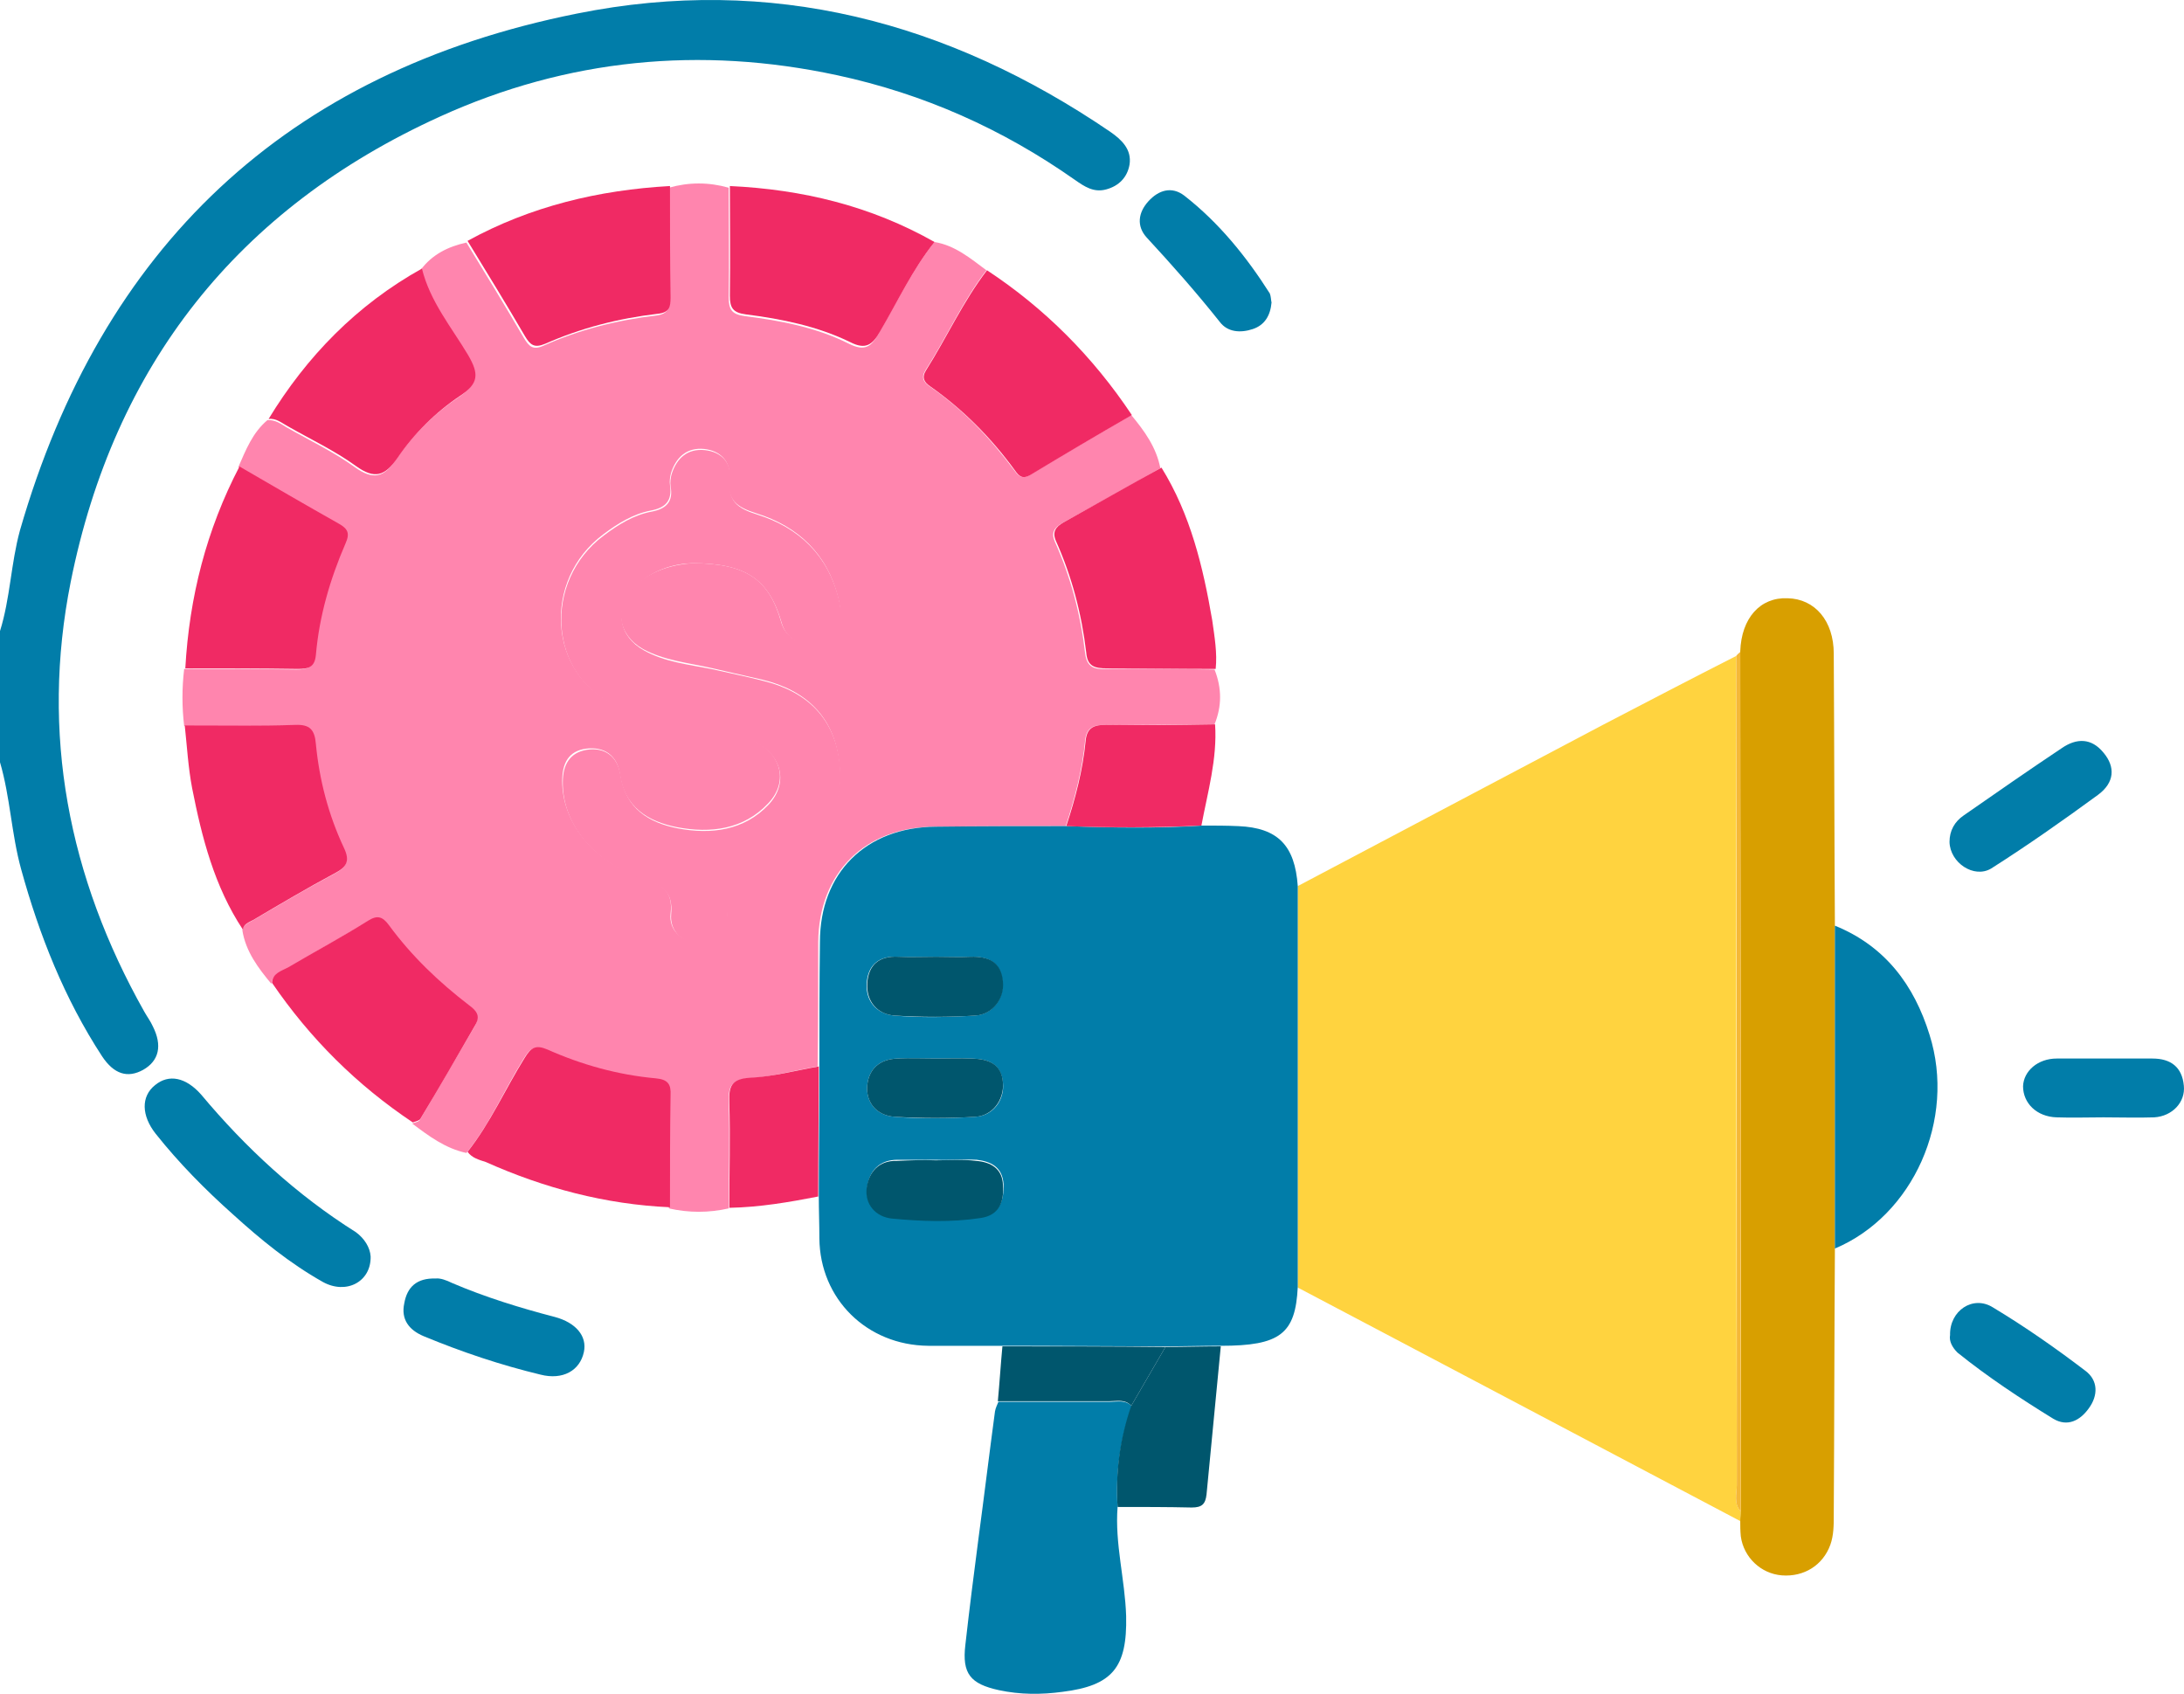 <svg width="98" height="76" viewBox="0 0 98 76" fill="none" xmlns="http://www.w3.org/2000/svg">
<path d="M0 28.315C0.461 26.843 0.486 25.296 0.895 23.799C4.554 11.113 12.818 3.222 25.893 0.608C34.592 -1.142 42.549 0.964 49.815 5.911C50.327 6.266 50.788 6.698 50.685 7.383C50.583 7.966 50.199 8.347 49.636 8.499C49.073 8.651 48.664 8.372 48.229 8.068C44.98 5.784 41.449 4.211 37.56 3.374C31.419 2.055 25.458 2.638 19.752 5.226C10.644 9.362 5.117 16.415 3.173 26.107C1.817 32.907 3.07 39.352 6.473 45.39C6.601 45.618 6.755 45.822 6.857 46.05C7.292 46.913 7.138 47.597 6.422 48.004C5.731 48.384 5.117 48.206 4.58 47.395C2.891 44.807 1.765 41.965 0.947 38.996C0.512 37.423 0.461 35.774 0 34.201C0 32.247 0 30.268 0 28.315Z" fill="#017DA9"/>
<path d="M41.935 10.859C42.856 11.011 43.547 11.595 44.263 12.127C43.189 13.523 42.472 15.147 41.526 16.618C41.321 16.948 41.449 17.151 41.705 17.329C43.214 18.369 44.442 19.663 45.517 21.109C45.696 21.363 45.875 21.515 46.208 21.312C47.717 20.399 49.252 19.511 50.762 18.623C51.35 19.333 51.888 20.069 52.067 21.008C50.608 21.845 49.15 22.657 47.666 23.469C47.308 23.672 47.154 23.9 47.334 24.306C48.05 25.904 48.485 27.554 48.69 29.304C48.766 29.939 49.099 30.04 49.636 30.015C51.248 29.989 52.886 30.015 54.498 30.04C54.83 30.877 54.83 31.689 54.498 32.501C52.86 32.501 51.197 32.552 49.559 32.526C48.997 32.526 48.741 32.704 48.69 33.237C48.562 34.556 48.229 35.825 47.82 37.068C45.85 37.068 43.88 37.068 41.909 37.093C38.788 37.119 36.741 39.174 36.715 42.269C36.715 44.121 36.715 45.999 36.69 47.851C35.666 48.029 34.643 48.308 33.62 48.384C32.775 48.435 32.673 48.79 32.699 49.5C32.75 51.074 32.699 52.647 32.699 54.22C31.803 54.423 30.907 54.423 30.012 54.22C30.012 52.545 30.012 50.87 30.038 49.196C30.038 48.714 29.935 48.486 29.372 48.435C27.684 48.257 26.072 47.826 24.511 47.141C23.948 46.887 23.769 47.065 23.488 47.521C22.618 48.917 21.978 50.439 20.929 51.733C19.982 51.53 19.241 50.972 18.498 50.414C18.601 50.363 18.78 50.338 18.831 50.262C19.675 48.841 20.494 47.42 21.313 46.024C21.543 45.618 21.338 45.416 21.032 45.162C19.65 44.147 18.422 42.954 17.424 41.559C17.142 41.178 16.938 41.102 16.503 41.356C15.3 42.066 14.072 42.751 12.895 43.462C12.614 43.639 12.204 43.716 12.179 44.147C11.59 43.437 11.027 42.701 10.874 41.737C10.925 41.483 11.155 41.407 11.335 41.305C12.537 40.595 13.739 39.884 14.968 39.225C15.505 38.946 15.71 38.692 15.403 38.058C14.712 36.586 14.302 35.038 14.149 33.414C14.098 32.755 13.867 32.552 13.228 32.552C11.565 32.577 9.927 32.577 8.264 32.577C8.162 31.715 8.162 30.877 8.264 30.015C9.953 30.015 11.642 30.015 13.305 30.04C13.765 30.04 14.098 29.964 14.123 29.406C14.277 27.68 14.763 26.006 15.454 24.407C15.659 23.951 15.53 23.748 15.147 23.519C13.663 22.682 12.179 21.82 10.695 20.957C11.027 20.196 11.335 19.409 12 18.851C12.358 18.826 12.614 19.029 12.87 19.181C13.893 19.764 14.968 20.272 15.914 20.957C16.759 21.566 17.245 21.413 17.782 20.602C18.524 19.511 19.496 18.547 20.596 17.811C21.415 17.253 21.415 16.821 20.955 15.984C20.213 14.715 19.241 13.574 18.882 12.102C19.394 11.417 20.11 11.062 20.929 10.884C21.799 12.305 22.669 13.726 23.513 15.172C23.744 15.553 23.923 15.73 24.409 15.502C25.995 14.791 27.709 14.36 29.449 14.157C29.986 14.081 30.038 13.827 30.038 13.421C30.012 11.747 30.012 10.072 30.012 8.423C30.907 8.169 31.803 8.169 32.699 8.423C32.699 10.072 32.724 11.721 32.699 13.345C32.699 13.878 32.827 14.106 33.415 14.182C35.027 14.386 36.639 14.69 38.097 15.426C38.813 15.781 39.095 15.553 39.428 14.969C40.272 13.523 40.937 12.102 41.935 10.859ZM31.061 25.27C33.492 25.27 34.515 26.006 35.052 27.909C35.334 28.898 36.511 29.203 37.253 28.492C37.764 28.01 37.764 27.427 37.611 26.818C37.125 24.864 35.82 23.621 33.952 23.037C33.057 22.758 32.596 22.428 32.724 21.439C32.801 20.729 32.34 20.221 31.598 20.145C30.831 20.069 30.345 20.5 30.114 21.211C30.063 21.388 30.038 21.591 30.063 21.769C30.166 22.454 29.884 22.784 29.193 22.91C28.4 23.063 27.709 23.494 27.07 23.976C24.306 26.031 24.613 30.294 27.607 31.588C28.298 31.892 29.065 32.07 29.782 32.247C31.087 32.577 32.417 32.653 33.671 33.161C35.027 33.719 35.436 35.038 34.464 36.053C33.364 37.22 31.88 37.398 30.396 37.119C29.091 36.865 28.016 36.231 27.812 34.709C27.684 33.897 27.121 33.491 26.302 33.592C25.509 33.694 25.227 34.252 25.227 35.038C25.227 36.865 26.558 38.616 28.784 39.377C29.654 39.681 30.217 39.91 30.089 41.001C30.012 41.686 30.524 42.244 31.343 42.295C32.033 42.346 32.724 41.965 32.647 41.331C32.468 39.884 33.364 39.529 34.438 39.25C34.72 39.174 34.976 39.022 35.206 38.87C36.895 37.804 37.867 36.332 37.662 34.277C37.458 32.197 36.204 30.979 34.208 30.497C33.441 30.319 32.673 30.142 31.88 29.964C30.856 29.736 29.807 29.634 28.861 29.127C27.735 28.492 27.53 27.274 28.426 26.336C29.244 25.549 30.294 25.321 31.061 25.27Z" fill="#FF85AE"/>
<path d="M58.233 39.758C62.787 37.347 67.367 34.937 71.921 32.526C73.917 31.486 75.913 30.446 77.909 29.431C77.909 41.838 77.909 54.245 77.934 66.626C77.934 67.032 77.781 67.464 78.113 67.819C78.113 67.971 78.088 68.098 78.088 68.25C74.019 66.094 69.951 63.962 65.883 61.806C63.325 60.461 60.792 59.116 58.233 57.772C58.233 51.758 58.233 45.745 58.233 39.758Z" fill="#FFD33F"/>
<path d="M58.233 39.758C58.233 45.745 58.233 51.758 58.233 57.746C58.131 59.852 57.44 60.385 54.779 60.385C53.96 60.385 53.116 60.41 52.297 60.41C49.867 60.41 47.436 60.385 44.98 60.385C43.88 60.385 42.754 60.385 41.654 60.385C38.89 60.36 36.792 58.279 36.767 55.564C36.767 54.93 36.741 54.296 36.741 53.687C36.741 51.733 36.767 49.805 36.767 47.851C36.767 45.999 36.767 44.121 36.792 42.269C36.792 39.174 38.839 37.119 41.986 37.093C43.956 37.068 45.926 37.068 47.897 37.068C49.918 37.144 51.939 37.17 53.96 37.043C54.498 37.043 55.035 37.043 55.572 37.068C57.338 37.144 58.105 37.931 58.233 39.758ZM42.012 42.929C41.449 42.929 40.86 42.954 40.297 42.929C39.428 42.878 38.941 43.31 38.89 44.121C38.839 44.933 39.351 45.492 40.118 45.568C41.321 45.669 42.549 45.644 43.752 45.568C44.545 45.517 45.056 44.807 44.98 44.045C44.903 43.157 44.34 42.904 43.521 42.929C43.035 42.954 42.523 42.929 42.012 42.929ZM41.986 52.038C41.423 52.038 40.835 52.038 40.272 52.038C39.453 52.038 39.018 52.545 38.916 53.23C38.788 53.991 39.325 54.575 40.042 54.626C41.372 54.752 42.703 54.778 44.033 54.6C44.852 54.473 45.056 53.864 45.031 53.129C44.98 52.367 44.468 52.114 43.828 52.038C43.189 52.012 42.575 52.063 41.986 52.038ZM41.986 47.496C41.423 47.496 40.835 47.496 40.272 47.496C39.479 47.521 38.993 47.953 38.916 48.688C38.839 49.5 39.376 50.059 40.144 50.109C41.346 50.211 42.575 50.185 43.777 50.109C44.57 50.059 45.082 49.348 45.005 48.587C44.928 47.724 44.34 47.521 43.624 47.496C43.061 47.471 42.523 47.496 41.986 47.496Z" fill="#017DA9"/>
<path d="M78.088 68.225C78.088 68.073 78.113 67.946 78.113 67.794C78.113 62.973 78.139 58.127 78.113 53.306C78.113 45.289 78.088 37.271 78.088 29.228C78.139 27.731 78.983 26.792 80.211 26.843C81.439 26.869 82.284 27.858 82.284 29.33C82.309 33.414 82.309 37.474 82.335 41.559C82.335 46.38 82.335 51.2 82.335 56.046C82.309 60.03 82.309 64.013 82.284 67.997C82.284 68.428 82.284 68.885 82.13 69.316C81.797 70.229 80.953 70.762 79.955 70.686C79.009 70.61 78.241 69.874 78.113 68.935C78.088 68.682 78.088 68.453 78.088 68.225Z" fill="#D89F00"/>
<path d="M50.148 67.616C50.02 69.265 50.481 70.864 50.532 72.513C50.583 74.822 49.918 75.634 47.666 75.913C46.719 76.04 45.773 76.04 44.826 75.837C43.547 75.558 43.163 75.101 43.317 73.807C43.496 72.208 43.7 70.61 43.905 69.037C44.161 67.134 44.391 65.231 44.647 63.328C44.673 63.176 44.749 63.024 44.801 62.897C46.464 62.897 48.152 62.897 49.815 62.897C50.148 62.897 50.506 62.795 50.788 63.1C50.276 64.546 50.046 66.068 50.148 67.616Z" fill="#017DA9"/>
<path d="M82.335 56.021C82.335 51.2 82.335 46.38 82.335 41.534C84.586 42.447 85.891 44.198 86.582 46.43C87.785 50.236 85.84 54.549 82.335 56.021Z" fill="#017DA9"/>
<path d="M8.29 32.552C9.953 32.552 11.616 32.577 13.253 32.526C13.893 32.501 14.123 32.73 14.175 33.389C14.328 34.988 14.737 36.561 15.428 38.032C15.735 38.666 15.53 38.92 14.993 39.199C13.765 39.859 12.563 40.569 11.36 41.28C11.181 41.381 10.925 41.458 10.899 41.711C9.62 39.783 9.057 37.575 8.622 35.368C8.443 34.429 8.392 33.491 8.29 32.552Z" fill="#F02A64"/>
<path d="M10.746 20.931C12.23 21.794 13.714 22.657 15.198 23.494C15.607 23.722 15.71 23.925 15.505 24.382C14.814 25.98 14.328 27.63 14.175 29.38C14.123 29.964 13.816 30.015 13.356 30.015C11.667 29.989 9.978 29.989 8.315 29.989C8.494 26.792 9.262 23.773 10.746 20.931Z" fill="#F02A64"/>
<path d="M54.549 30.015C52.937 30.015 51.299 29.989 49.688 29.989C49.125 29.989 48.792 29.913 48.741 29.279C48.536 27.554 48.101 25.879 47.385 24.281C47.206 23.875 47.359 23.646 47.717 23.443C49.176 22.631 50.634 21.794 52.118 20.982C53.423 23.088 53.986 25.448 54.395 27.833C54.498 28.569 54.626 29.304 54.549 30.015Z" fill="#F02A64"/>
<path d="M41.935 10.859C40.937 12.102 40.272 13.548 39.479 14.893C39.146 15.476 38.839 15.705 38.148 15.35C36.69 14.639 35.078 14.309 33.466 14.106C32.878 14.03 32.75 13.802 32.75 13.269C32.775 11.62 32.75 9.971 32.75 8.347C35.999 8.499 39.069 9.235 41.935 10.859Z" fill="#F02A64"/>
<path d="M18.933 12.051C19.292 13.523 20.264 14.69 21.006 15.933C21.492 16.77 21.492 17.202 20.648 17.76C19.547 18.496 18.575 19.46 17.833 20.551C17.27 21.363 16.81 21.515 15.966 20.906C15.019 20.221 13.944 19.714 12.921 19.13C12.639 18.978 12.383 18.75 12.051 18.8C13.765 15.984 16.017 13.675 18.933 12.051Z" fill="#F02A64"/>
<path d="M12.204 44.096C12.23 43.665 12.639 43.563 12.921 43.411C14.123 42.701 15.351 42.041 16.528 41.305C16.938 41.051 17.168 41.128 17.45 41.508C18.473 42.904 19.701 44.071 21.057 45.111C21.364 45.339 21.569 45.568 21.338 45.974C20.52 47.395 19.701 48.815 18.857 50.211C18.805 50.287 18.652 50.312 18.524 50.363C16.017 48.688 13.919 46.608 12.204 44.096Z" fill="#F02A64"/>
<path d="M50.788 18.623C49.252 19.511 47.743 20.399 46.233 21.312C45.875 21.515 45.722 21.363 45.543 21.109C44.468 19.637 43.214 18.369 41.73 17.329C41.474 17.151 41.346 16.948 41.551 16.618C42.498 15.121 43.214 13.523 44.289 12.127C46.873 13.827 49.048 16.009 50.788 18.623Z" fill="#F02A64"/>
<path d="M30.063 8.347C30.063 10.021 30.063 11.696 30.089 13.345C30.089 13.777 30.038 14.03 29.5 14.081C27.761 14.284 26.072 14.715 24.46 15.426C23.974 15.629 23.795 15.476 23.564 15.096C22.72 13.65 21.85 12.229 20.98 10.808C23.795 9.26 26.865 8.525 30.063 8.347Z" fill="#F02A64"/>
<path d="M20.98 51.682C22.004 50.388 22.669 48.866 23.539 47.471C23.82 47.014 24.025 46.862 24.562 47.09C26.097 47.775 27.735 48.232 29.424 48.384C29.986 48.435 30.114 48.663 30.089 49.145C30.063 50.82 30.063 52.494 30.063 54.169C27.172 54.042 24.409 53.306 21.799 52.139C21.492 52.038 21.185 51.962 20.98 51.682Z" fill="#F02A64"/>
<path d="M16.631 56.376C16.656 57.518 15.53 58.102 14.482 57.518C12.998 56.681 11.693 55.615 10.465 54.499C9.211 53.382 8.034 52.19 6.985 50.87C6.345 50.059 6.32 49.196 6.959 48.688C7.573 48.181 8.341 48.333 9.032 49.12C11.027 51.505 13.305 53.611 15.966 55.285C16.349 55.564 16.605 55.97 16.631 56.376Z" fill="#017DA9"/>
<path d="M53.909 37.043C51.888 37.144 49.867 37.144 47.845 37.068C48.255 35.825 48.587 34.556 48.715 33.237C48.766 32.704 49.022 32.526 49.585 32.526C51.223 32.552 52.886 32.526 54.523 32.501C54.626 34.049 54.191 35.546 53.909 37.043Z" fill="#F02A64"/>
<path d="M50.148 67.616C50.046 66.068 50.25 64.546 50.762 63.075C51.274 62.186 51.785 61.324 52.297 60.436C53.116 60.436 53.96 60.41 54.779 60.41C54.574 62.618 54.344 64.85 54.139 67.058C54.088 67.489 53.935 67.641 53.474 67.641C52.374 67.616 51.274 67.616 50.148 67.616Z" fill="#00566D"/>
<path d="M36.741 47.851C36.741 49.805 36.715 51.733 36.715 53.687C35.411 53.941 34.08 54.169 32.724 54.194C32.724 52.621 32.775 51.048 32.724 49.475C32.699 48.765 32.801 48.409 33.645 48.359C34.694 48.308 35.718 48.029 36.741 47.851Z" fill="#F02A64"/>
<path d="M19.547 57.366C19.752 57.34 20.034 57.442 20.29 57.569C21.773 58.203 23.334 58.685 24.895 59.091C25.842 59.345 26.353 59.954 26.2 60.664C26.021 61.501 25.253 61.933 24.255 61.679C22.464 61.248 20.724 60.664 19.01 59.954C18.345 59.675 17.987 59.193 18.14 58.482C18.268 57.746 18.703 57.34 19.547 57.366Z" fill="#017DA9"/>
<path d="M87.478 37.779C87.478 37.271 87.708 36.865 88.117 36.586C89.576 35.571 91.034 34.556 92.518 33.567C93.183 33.11 93.848 33.11 94.386 33.77C94.923 34.404 94.897 35.114 94.13 35.673C92.569 36.814 90.983 37.931 89.345 38.971C88.578 39.428 87.503 38.717 87.478 37.779Z" fill="#017DA9"/>
<path d="M57.056 13.574C57.005 14.157 56.749 14.588 56.212 14.766C55.675 14.944 55.086 14.918 54.728 14.436C53.679 13.117 52.579 11.874 51.453 10.656C50.992 10.148 51.069 9.539 51.53 9.032C51.99 8.525 52.579 8.347 53.142 8.778C54.702 9.996 55.93 11.518 56.979 13.168C57.031 13.294 57.031 13.472 57.056 13.574Z" fill="#017DA9"/>
<path d="M87.503 59.903C87.478 58.812 88.527 58.102 89.422 58.66C90.855 59.522 92.237 60.486 93.567 61.501C94.155 61.933 94.155 62.618 93.721 63.201C93.337 63.734 92.774 64.039 92.134 63.658C90.65 62.745 89.192 61.781 87.836 60.69C87.606 60.461 87.452 60.182 87.503 59.903Z" fill="#017DA9"/>
<path d="M94.386 50.135C93.695 50.135 92.978 50.16 92.288 50.135C91.392 50.109 90.778 49.5 90.778 48.739C90.804 48.054 91.443 47.496 92.288 47.496C93.721 47.496 95.153 47.496 96.586 47.496C97.405 47.496 97.916 47.877 97.993 48.714C98.07 49.45 97.482 50.084 96.663 50.135C95.921 50.16 95.153 50.135 94.386 50.135Z" fill="#017DA9"/>
<path d="M52.297 60.436C51.785 61.324 51.274 62.186 50.762 63.075C50.481 62.77 50.122 62.871 49.79 62.871C48.127 62.871 46.438 62.871 44.775 62.871C44.852 62.06 44.903 61.222 44.98 60.41C47.41 60.41 49.841 60.41 52.297 60.436Z" fill="#00566D"/>
<path d="M78.088 29.253C78.088 37.271 78.113 45.289 78.113 53.332C78.113 58.152 78.113 62.998 78.113 67.819C77.781 67.464 77.934 67.032 77.934 66.626C77.934 54.22 77.934 41.813 77.909 29.431C77.96 29.355 78.036 29.304 78.088 29.253Z" fill="#F5B837"/>
<path d="M31.061 25.27C30.268 25.296 29.244 25.549 28.451 26.387C27.556 27.325 27.761 28.543 28.886 29.177C29.833 29.71 30.882 29.812 31.905 30.015C32.673 30.192 33.466 30.345 34.234 30.547C36.229 31.03 37.483 32.247 37.688 34.328C37.892 36.358 36.92 37.855 35.231 38.92C35.001 39.072 34.745 39.225 34.464 39.301C33.389 39.605 32.494 39.935 32.673 41.381C32.75 42.016 32.059 42.371 31.368 42.346C30.549 42.295 30.063 41.737 30.114 41.051C30.217 39.961 29.679 39.732 28.809 39.428C26.584 38.666 25.227 36.916 25.253 35.089C25.253 34.328 25.56 33.77 26.328 33.643C27.146 33.516 27.709 33.947 27.837 34.759C28.067 36.282 29.116 36.916 30.421 37.17C31.905 37.449 33.389 37.271 34.489 36.104C35.436 35.089 35.052 33.77 33.696 33.212C32.443 32.704 31.087 32.603 29.807 32.298C29.065 32.12 28.323 31.943 27.633 31.639C24.613 30.345 24.332 26.082 27.095 24.027C27.735 23.545 28.426 23.113 29.219 22.961C29.91 22.834 30.217 22.505 30.089 21.82C30.063 21.642 30.089 21.439 30.14 21.261C30.37 20.551 30.856 20.12 31.624 20.196C32.366 20.272 32.827 20.754 32.75 21.49C32.647 22.479 33.082 22.809 33.978 23.088C35.846 23.672 37.151 24.915 37.637 26.869C37.79 27.477 37.79 28.061 37.278 28.543C36.536 29.253 35.359 28.949 35.078 27.959C34.515 26.006 33.492 25.27 31.061 25.27Z" fill="#FF85AE"/>
<path d="M42.012 42.929C42.523 42.929 43.035 42.954 43.547 42.929C44.366 42.904 44.928 43.157 45.005 44.045C45.082 44.807 44.545 45.517 43.777 45.568C42.575 45.644 41.346 45.644 40.144 45.568C39.376 45.517 38.865 44.933 38.916 44.121C38.967 43.31 39.428 42.878 40.323 42.929C40.86 42.954 41.423 42.929 42.012 42.929Z" fill="#00566D"/>
<path d="M41.986 52.063C42.6 52.063 43.189 52.012 43.803 52.088C44.442 52.139 44.98 52.418 45.005 53.179C45.056 53.915 44.852 54.524 44.007 54.651C42.677 54.854 41.346 54.803 40.016 54.676C39.3 54.6 38.788 54.042 38.89 53.281C38.993 52.596 39.428 52.063 40.246 52.088C40.835 52.063 41.398 52.038 41.986 52.063Z" fill="#00566D"/>
<path d="M41.986 47.496C42.523 47.496 43.061 47.471 43.624 47.496C44.34 47.521 44.954 47.724 45.005 48.587C45.056 49.348 44.545 50.059 43.777 50.109C42.575 50.185 41.346 50.185 40.144 50.109C39.351 50.059 38.839 49.475 38.916 48.688C38.993 47.953 39.479 47.521 40.272 47.496C40.835 47.471 41.398 47.496 41.986 47.496Z" fill="#00566D"/>
</svg>

